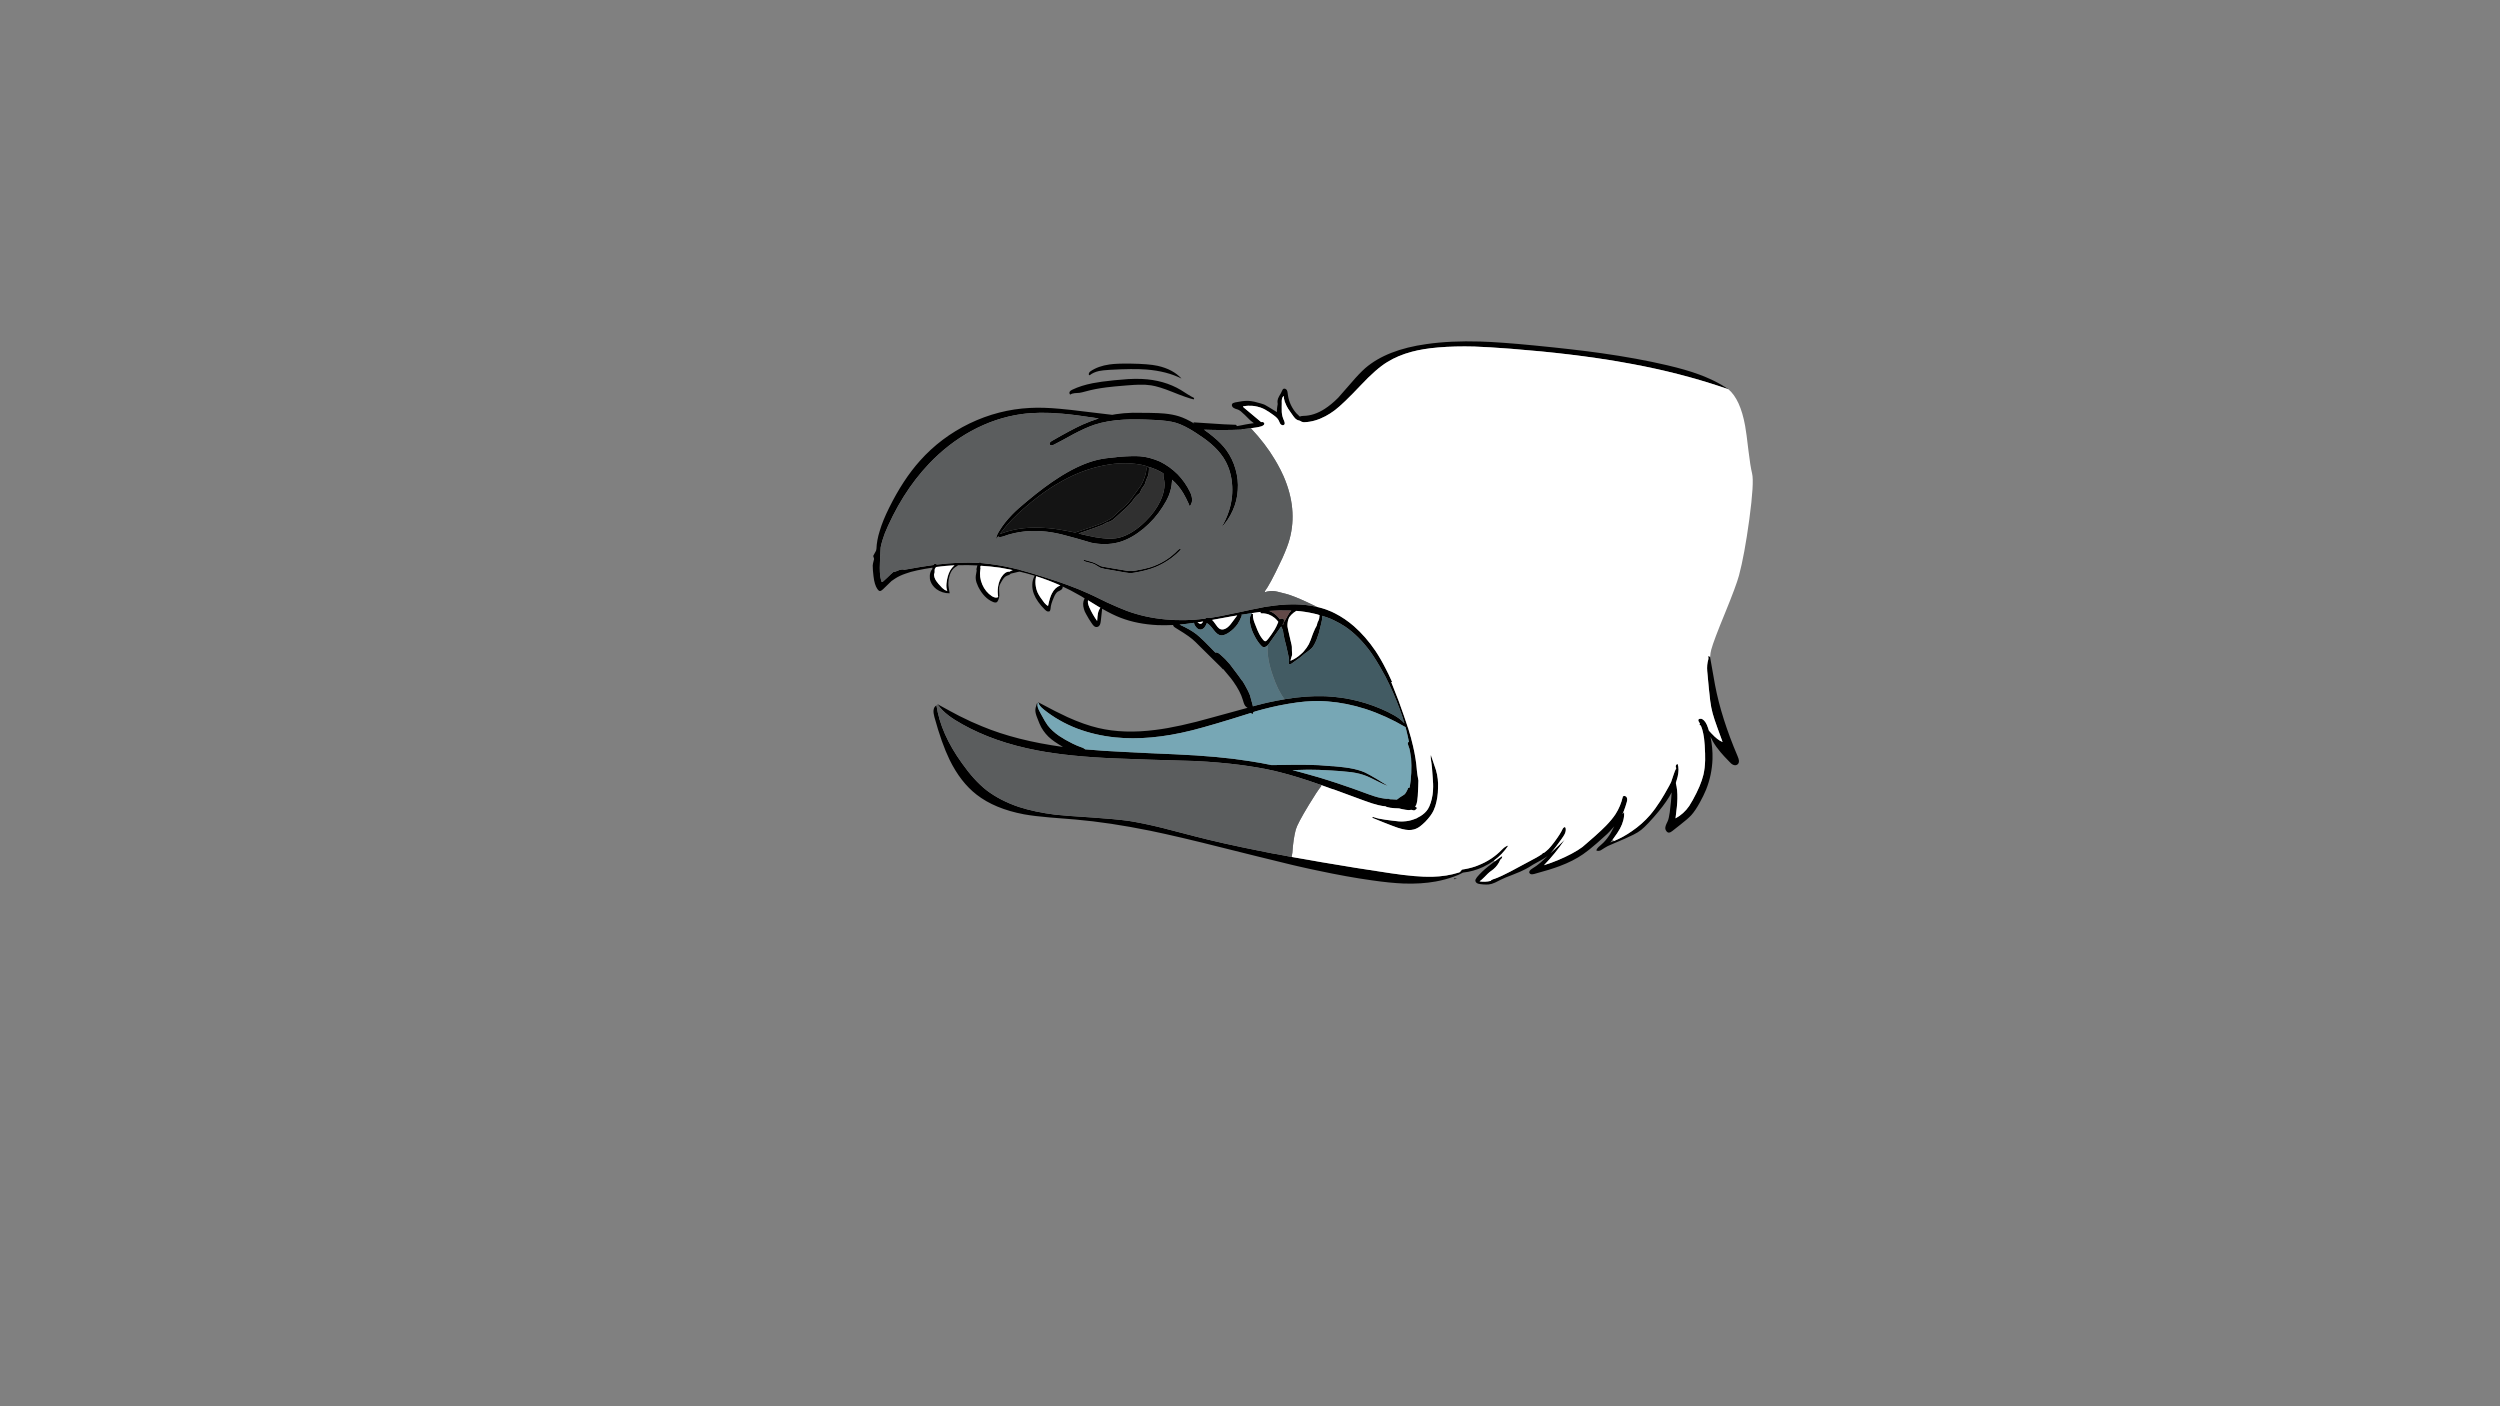 
<svg xmlns="http://www.w3.org/2000/svg" version="1.1" xmlns:xlink="http://www.w3.org/1999/xlink" preserveAspectRatio="none" x="0px" y="0px" width="1920px" height="1080px" viewBox="0 0 1920 1080">
<rect x="0" y="0" width="1920" height="1080" fill="#808080" stroke="none"/>
<defs>
<g id="Layer5_0_FILL">
<path fill="#000000" stroke="none" d="
M 1118.15 674.45
Q 1117.65 674.45 1117.35 674.5 1117 674.5 1116.8 674.75 1116.6 675 1116.65 675.3 1117.25 674.95 1118.9 674.5 1118.5 674.55 1118.15 674.45
M 1313.35 504.7
L 1313.3 504.5
Q 1313 504.1 1312.55 504.05 1312.15 503.9 1311.75 504.2 1312.45 505.15 1311.7 507.6 1311.55 508.1 1311.45 508.6 1311.05 510.6 1311.05 513.1 1311.05 515 1311.45 518.55
L 1312.4 528.75
Q 1313 535.1 1313.45 538.3 1314.15 543.65 1315.3 547.8 1316.4 551.9 1319 559.05
L 1322.95 569.85
Q 1319.25 568.55 1314.15 563 1313.3 562 1312.45 561.15 1312.2 560.15 1311.8 559.1 1310.15 553.85 1307.3 552.25 1306.45 551.85 1305.5 552.05 1304.45 552.15 1304.3 553 1304.2 553.6 1304.9 554.65 1305.25 555.2 1305.6 555.75 1305.35 555.85 1305.3 556.05 1305.15 556.3 1305.3 556.6 1305.5 556.95 1306.2 557.25 1306.25 557.25 1306.3 557.35 1307.4 560 1308.05 563.15 1308.85 566.65 1309.2 572.3 1309.65 579.1 1309.55 583.75 1309.4 589.95 1308.2 595.1 1306.25 603.2 1300.1 614.3 1298.35 617.45 1297.3 619 1293.15 625.05 1286.8 628.5 1288.15 618.55 1288.25 613.3 1288.4 606.65 1287.05 601.35 1287.8 598.95 1288.4 596.7 1289.85 590.45 1288.4 586.7 1287.4 586.9 1287.05 588.05 1286.75 589.15 1287.4 589.9 1286.3 591.85 1285.25 595.15 1283.95 599.3 1283.4 600.65
L 1281.85 603.65
Q 1278.05 610.6 1275.15 615.15 1271.25 621.25 1267.3 625.9 1261.15 633 1253.25 638.35 1246.8 642.9 1239.55 645.9 1238.15 646.5 1236.7 647.05 1237.65 645.8 1238.5 644.7 1238.65 644.5 1238.85 644.35 1242.55 639.4 1244.2 636.3 1247.75 629.7 1247.3 623.65 1246.9 624.45 1246.1 625.15 1246.6 624 1247.1 622.85 1248.3 619.8 1249.4 615.9 1250 613.55 1249.3 612.35 1248.9 611.55 1247.95 611.35 1246.9 611.1 1246.35 611.8 1244.65 619.15 1240.7 625.3 1237.85 629.6 1233.3 634.25 1230.4 637.25 1224.8 642.25
L 1220.55 645.95
Q 1216.25 649.7 1215.3 650.5 1211.95 653 1207 655.65 1196.8 661.05 1185.75 664.5 1194.5 655.55 1201.6 645
L 1190.7 655.4
Q 1192.75 653.25 1195.3 649.8
L 1199.2 644.45
Q 1200.9 642.1 1201.55 640.8 1202.7 638.6 1202.5 636.6 1202.45 635.65 1202 635.35 1201.45 635 1200.85 635.65 1200.3 636.1 1199.95 636.9 1198.45 640.3 1193.85 646.5 1191.1 650.15 1189.35 651.95 1187.9 653.35 1185.9 654.9 1184.95 655.05 1184.35 655.65 1184.45 655.7 1184.55 655.75 1182.55 657.15 1179.8 658.7
L 1159.95 669.35
Q 1155.55 671.65 1153.3 672.65 1149.6 674.4 1146.55 675.35 1145.15 675.8 1144.95 676.5 1140.55 677.6 1136.3 676.9 1137.85 675.85 1140.15 673.5 1142.9 670.65 1143.9 669.85 1144.9 669.1 1146.95 667.55 1150.4 664.7 1152.25 660.2 1153 659.85 1153.35 659.1 1153.75 658.25 1153.65 657.45
L 1150.75 659.5
Q 1149.25 660.65 1147.95 661.6 1144.7 663.95 1142.85 665.5 1137.75 669.55 1134.35 673.65 1133.65 674.55 1133.4 675.35 1133.2 675.4 1133.1 675.5 1133.148 675.788 1133.05 676.15 1133.069 676.15 1133.1 676.15 1133.1 676.5 1133.15 676.8 1133.7 678.8 1137.3 679.05
L 1139.25 679.25
Q 1141.9 679.4 1143.35 679.25 1145.5 679.05 1148.15 677.85 1149.7 677.15 1152.75 675.55 1155.5 674.15 1162.25 671.6 1168.35 669.25 1171.55 667.5 1173.45 666.6 1177.6 663.9
L 1181.95 661.5
Q 1186.6 658.95 1188.6 657.45 1185.2 660.65 1183.2 662.4 1179.95 665.2 1176.95 666.95 1173.85 668.8 1174.6 670.45 1175.35 672 1178.3 671.2 1190.6 667.9 1197.85 665.15 1208.3 661.25 1215.85 656 1220.1 653.1 1226.5 647.5 1231.4 643.15 1234.4 640.4 1235.5 639.35 1236.25 638.5 1238.15 636.55 1239.75 634.65 1238.05 638 1236.95 639.9 1236.65 640.4 1236.45 640.75 1236.05 641.25 1235.75 641.8 1232.95 646 1229.9 648.55 1227.9 650.35 1227.55 650.65 1226.3 651.85 1226 653.15 1227.4 653.85 1229.35 653.05 1230.05 652.7 1232.45 651.1 1234.3 649.85 1237.8 648.45
L 1248.15 644
Q 1252.25 642.15 1254.55 641 1258 639.3 1260.5 637.3 1262.7 635.55 1266.05 632 1274.65 622.8 1279.6 615.55 1282.05 612.05 1283.85 608.55 1283.5 615.25 1282.35 623.95 1281.7 628.6 1280.85 630.55 1280.55 631.25 1279.7 633 1279.05 634.5 1278.95 635.65 1278.85 637.05 1279.75 638.25 1280.65 639.55 1281.9 639.45 1282.85 639.4 1284.3 638.25
L 1290.4 633.45
Q 1296.4 628.8 1298.95 626 1302.15 622.4 1305.5 616.25 1308.3 611.2 1310.25 606.5 1314.75 595.3 1315.2 583 1315.45 574.25 1313.65 565.85 1314.55 567.4 1315.55 569.5 1317.8 573.45 1321.4 577.7 1323.7 580.45 1328.2 585.05 1329.65 586.7 1330.8 587.25 1332.7 588.15 1334.1 587.3 1335.65 586.4 1335.5 584.2 1335.45 583 1334.45 580.7 1321.95 551.4 1317.15 526.1
L 1313.35 504.7
M 1102.85 591.5
L 1098.9 579.8
Q 1098.55 580.95 1098.95 583.3 1099.9 588.95 1100.45 599.05 1100.7 602.3 1100.65 604.3 1100.65 610.7 1098.8 616.45 1097.8 619.5 1096.7 621.25 1094.7 624.5 1090.65 626.95 1090.4 627 1090.2 627.15 1090 627.25 1089.75 627.4 1089 627.8 1088.25 628.25 1088.05 628.3 1087.95 628.45 1086.95 628.85 1085.95 629.2 1082 630.7 1077.75 630.85 1074.75 631.05 1069.6 630.3
L 1064.3 629.6
Q 1058.35 628.8 1055.6 627.75 1054.15 627.1 1053.85 628.05 1063.9 632.2 1069 634.1 1073.7 635.95 1076.85 636.7 1082.05 638.05 1085.75 637.05 1088.15 636.45 1090.55 634.7 1092.25 633.45 1094.6 631.15 1099.2 626.35 1100.95 622.55 1101.45 621.55 1102.3 619.15 1104.4 612.35 1104.4 605.35 1104.8 598.2 1102.85 591.5
M 716.95 545.55
Q 716.8 547.65 717.6 550.6 723.2 571 729.25 583.45 737.75 600.8 750.05 610.3 763.95 621.15 786.45 625.4 794.65 626.85 806.15 627.8 812.75 628.4 826 629.4 852.05 631.65 883.3 638 904.95 642.45 939.9 651.3 954.5 654.95 965.6 657.7 971.8 659.25 977.05 660.5 986.15 662.75 991.95 664.15 994.55 664.75 996.45 665.2 1000.9 666.25 1005.35 667.2 1008.85 667.95 1012.2 668.65 1034.9 673.5 1053.6 676.1 1067.8 678.15 1078.1 678.55 1091.45 679 1102.55 677 1110.05 675.65 1116.85 673.15 1118.05 672.65 1119.25 672.2
L 1119.3 672.15
Q 1119.55 672.05 1119.85 672 1121.7 671.1 1123.55 670.15 1131.4 669.35 1139 665.85 1143.6 663.65 1147.45 660.85 1153.85 656.15 1158.35 649.45 1157.05 649.55 1155.75 650.55 1154.95 651.05 1153.45 652.55 1145.85 660.45 1135.2 664.6 1134.35 664.95 1133.4 665.3 1133.2 665.35 1133.05 665.4 1132.9 665.5 1132.85 665.5 1127.85 667.15 1122.8 667.85 1122.05 668.85 1121.3 669.8 1121.25 669.75 1121.15 669.8 1120.65 669.95 1120.35 670.1 1111.25 673.05 1100.05 673.35 1088.2 673.65 1068.1 670.65 1040.75 666.6 1014.05 662 1010.9 661.5 1007.9 660.9 1000.1 659.6 992.4 658.2 992.2 658.1 992 658.15 985.75 657 979.6 655.8 978.7 655.65 977.9 655.55 972.35 654.45 967.1 653.4 938.45 647.7 918.05 642.4 900.95 637.85 892.4 635.75 877.55 632.1 866.55 630.4 856.5 629.05 838.4 627.8 818.6 626.6 810.3 625.65 794.65 623.65 782.55 619.75 768.15 614.9 757.6 606.85 748.1 599.35 738.9 586.3 722.45 563.55 719.2 541.75 717.25 542.75 716.95 545.55
M 676.8 426.7
Q 677 426.5 677.25 426.35 677.4 426.15 677.6 426.05 677.8 425.85 678 425.7 677.85 425.7 677.65 425.75 677.5 425.75 677.35 425.85 677.2 425.8 677.05 425.9 676.9 426.25 676.8 426.7
M 787.6 412.65
Q 787.55 412.65 787.45 412.65 786.95 412.8 787.1 413.15 787.15 413.15 787.2 413.15 787.35 412.8 787.6 412.65
M 899.3 428.85
Q 904.15 425.2 906.95 421.95 906.6 421.4 905.95 421.6 905.35 421.8 904.8 422.3 895.5 432.05 882.65 435.9 878.35 437.1 872.3 438.15 869.5 438.6 867.85 438.55 866.2 438.55 864.05 438.1
L 848.75 435.5
Q 846.5 435.15 845.4 434.75 844.65 434.45 843.55 433.8 842.35 433.2 841.8 432.85 839.2 431.5 833.9 430.25 832.4 429.8 831.9 430.55 833.25 431.4 836 432 839.1 432.7 840.15 433.2 841 433.55 842.65 434.65 844.2 435.65 845.05 436.05 845.85 436.35 848.2 436.9
L 864.2 439.7
Q 866.4 440.05 867.6 440.15 869.1 440.2 871.4 439.8 880.85 438.2 887.35 435.55 893.25 433.15 899.3 428.85
M 789.15 384.6
Q 781.7 390.65 777.3 395.2 771.3 401.4 767.7 407.35 767.45 407.65 767.25 408.05 764.85 411.85 765.15 414.05 765.85 413.05 766.6 411.95 766.95 412.35 767.45 412.4 768.25 412.5 769.2 412.3 769.75 412.2 770.4 412 778.3 409.05 786.95 408.15 787.05 408.1 787.2 408.15 787.25 408.1 787.35 408.1 795 407.4 803.1 408.25 804 408.35 804.75 408.45 811.6 409.35 817.85 411.1 824.7 412.8 838.25 416.85 848.9 418.95 858.05 416.75 859.3 416.4 860.65 416.05 869.5 413.2 878.2 406 886.9 398.8 892.95 389.25 895.9 384.75 897.65 380.55 899.75 375.25 900.05 370 900.1 369.15 900.15 368.45 905.2 372.8 908.75 378.75 910.7 382.05 912.75 386.55 913.25 387.7 913.75 388.95 914.9 387.4 915.35 385.65 915.55 384.55 915.5 383.3 915.35 380.85 914.15 378.25 910.3 370.25 904.45 364.25 898.45 358.3 891 354.55 883.3 351.15 875.75 350.45 870.3 350 859.35 350.85 848.35 351.85 843.1 353.1 830.55 356.05 815.9 365 814.75 365.7 813.45 366.55 802.5 373.45 789.15 384.6
M 787.5 389.45
Q 797.5 380.8 807.25 374.45 809.8 372.75 812.35 371.35 827.55 362.3 843.05 358.5 861.1 353.95 876.55 356.95 879.45 357.55 882.2 358.55 888.4 360.35 893.55 363.6 893.4 364.8 893.55 366.4 893.75 367.25 894.1 368.9 894.75 372.4 893.85 376.8 892.95 380.95 890.95 385.15 887.15 393.05 879.85 400.25 869.85 410.15 859.8 412.85 854.25 414.3 846.8 413.35 841.55 412.85 834.3 411.15 831.05 410.3 828.3 409.75
L 840.2 405.6
Q 844.6 404.05 846.4 403.25 847.5 402.6 849.75 401.45 850.1 401.35 851.2 400.95 852.25 400.65 853 400.25 854.4 399.65 856.8 397.4
L 864.3 390.6
Q 867.55 387.6 869.1 385.6 870.55 383.7 871.3 382.6 872.6 380.95 873.65 380.05 874.25 379.65 874.55 379.35 875.15 379 875.35 378.55 875.6 378.05 875.9 377.35 876.3 376.4 876.45 376.25 876.75 375.4 877.55 374.35 878.5 373.15 878.9 372.45 879.3 371.8 879.65 370.6 880.05 369 880.35 368.4 881.4 366.35 881.75 365.25 882.4 363.5 882.45 359.75 882.35 359.1 882.05 358.65 881.6 358.25 881 358.75 880.75 359.1 880.5 360.05 880.25 363.1 879.2 366.2 878 369.8 876.1 373.1 875.15 374.5 873.2 377.05
L 868.55 383.55
Q 866.65 386.05 865.15 387.5 864.8 387.8 862.6 389.85
L 858.4 393.5
Q 857.65 394.15 856.15 395.65 854.85 396.9 853.9 397.7 851.75 399.2 848.85 400.6 845.6 402.25 838.05 404.85
L 825.7 409
Q 823.6 408.5 822.1 408.25 813.5 406.45 805.4 405.65 804.55 405.55 803.85 405.55 794.25 404.85 786.4 405.65 777.9 406.55 770.1 409.35 768.95 409.8 767.8 410.25 768.4 409.35 769.15 408.55 776.1 399.1 787.5 389.45
M 1313.05 290.95
Q 1309.15 289.15 1304.9 287.6 1294.9 283.9 1280.35 280.5 1257.5 275.15 1229.55 271.2 1209.05 268.3 1178.15 265.3 1152.1 262.75 1136.85 262.3 1114.05 261.6 1095.6 264.25 1065.15 268.45 1048.55 282.7 1044.1 286.6 1037.9 293.85 1029.9 303.15 1027.75 305.45 1022.5 310.75 1017.25 314.1 1009.15 319.3 1001 319.4 999.2 319.45 998.25 319.95 996.9 318.7 996.2 317.95 995.95 317.7 995.65 317.45 993.1 314.55 991.4 311 989.7 307.4 989.15 303.55 989.1 303.15 989.05 302.8 988.85 300.55 988.35 299.7 987.9 298.95 987.1 298.6
L 987.05 298.6
Q 986.3 298.3 985.6 298.65 985.05 299 984.45 300.45 984.35 300.65 984.25 300.9 984.05 301.55 982.4 304.25 981.25 306.25 981.15 307.75 981.05 308.6 981.25 310.1 981.25 310.15 981.3 310.2 981.25 310.85 980.9 312.6 980.6 314.35 980.7 316.5
L 973.95 312.4
Q 972.85 311.65 971.7 311.1 971.5 311 971.35 310.9 970.7 310.55 968.15 309.8 964.95 308.9 963.3 308.5 960.65 307.95 958.5 307.85 958.3 307.8 958.05 307.85 954.6 307.8 948.6 309.05 946.8 309.45 946.35 310.15 945.85 310.9 946.2 311.85 946.6 312.75 947.4 313.25 948.45 313.95 950.85 314.6 952.75 315.4 955.65 318.35
L 955.7 318.35
Q 957.8 320.45 959.25 321.9 959.9 322.55 960.4 323
L 960.45 323.05
Q 961.7 324.1 962.95 325 961.9 325.05 961.05 325.25 959.25 325.45 957.7 325.8 956.95 325.9 956.3 326.05 955 326.3 953.8 326.55 951.7 326.85 950 327.25 949.55 326.75 949.25 326.25 944.8 326.15 939.7 325.85 928 325.15 916.45 324.35 916.9 324.75 917.3 325.35 910.55 321.3 905.35 319.7 900.55 318.2 894.3 317.6 890.35 317.2 882.8 317.1 874.4 316.95 869.9 317 862.7 317.2 857 318.1 855.65 318.3 854.2 318.6 845.35 317.6 836.6 316.5 820.25 314.45 813.85 313.95 801 312.75 790.95 313.3 766.95 314.5 744.65 325.2 722.5 335.95 706.5 353.9 693.6 368.3 682.9 389.9 677.9 399.95 675.6 407.85 673.35 415 673.1 421.55
L 672.8 422.95 670.7 426.8
Q 670.65 426.9 670.65 427.1
L 671.2 428.8
Q 671.2 429.1 671.3 429.4
L 670.95 430.7
Q 670.35 432.9 670.25 434.3 670.2 435.6 670.4 438.1
L 670.85 442.55
Q 671.6 449.2 673.85 452.4 674.75 453.8 675.75 453.9 676.65 453.95 678.05 452.65 681.95 448.95 684.75 446.15 684.95 446 685.15 445.9 685.9 445.35 687.5 444.3 690.95 442.05 695.6 440.5 699.15 439.15 704.35 438.05 710.2 436.8 716.15 435.95 716 436.35 716.05 436.8 716 437.05 715.85 437.4 715.45 437.7 715.15 438.25 714.15 440.1 714.1 442.3 713.95 444.65 714.7 446.55 715.9 449.85 719.15 452.45 723.65 455.7 729.35 455.65 728.85 453.15 728.7 451.9 727.85 447.5 729 443.05 730 438.9 732.25 436.7 733.05 435.85 734.75 434.85 735.4 434.35 735.8 434.1 743.1 433.85 750.65 434.25 750.55 434.45 750.5 434.65
L 749.95 436.9
Q 749.85 437.6 750.1 438.2 749.1 442.6 749.4 444.8 749.65 447.2 751.25 450.55 755.75 459.5 762.65 462.3 764.35 463.05 765.5 462.5 766.05 462.25 766.65 460.85 767.35 459.35 767.5 457.6 767.55 456.75 767.35 453.7 767.15 451.3 767.55 449.95 767.95 448.55 769.3 446.4 771 443.4 772.55 442.55 773.3 442.1 774.95 441.55 775.75 441.1 776.15 440.6
L 776.2 440.55
Q 776.9 440.3 778.85 439.95
L 781.5 439.3
Q 782.35 439.2 783 439 788.9 440.35 794.65 442.15 792.9 445.1 792.8 448.9 792.65 452.55 794.05 456.2 796.3 462.1 802.55 468.3 803.85 469.55 804.7 469.6 805.85 469.85 806.3 469.2 806.7 468.7 806.85 467.25 806.95 464.2 809.35 458.8 810.65 455.6 812.3 454.4 812.65 454.2 814.05 453.55 815.15 452.95 815.55 452.45 816.25 451.65 816.15 450.6 816.1 450.5 816.15 450.45 822.35 453.3 828.3 456.75 830.4 457.85 833 459.55 832.9 459.7 832.85 459.9 831.05 463.25 832.5 467.9 832.95 469.6 834.15 471.65 834.5 472.3 836.2 475.25
L 838.45 478.7
Q 840.45 481.85 842.25 481.55 843.85 481.5 844.75 479.75 845.25 478.75 845.45 476.6
L 846.45 467.5
Q 854.35 472.05 860.6 474.45 873.3 479.35 889.15 480.1 894.8 480.3 901 480 900.85 480.85 902.35 481.9 904.7 483.25 909.15 486.15 913.15 488.75 915.7 490.85 917.8 492.6 921.7 496.6
L 937.25 511.95
Q 938.35 513 939.3 514.1
L 939.35 513.75
Q 942.05 516.95 945.35 520.95 946.25 522.2 947.2 523.45 952.65 531.15 954.5 537.55 955.2 539.75 955.25 539.95 955.75 541.3 956.35 542.15 957.1 543.05 958.15 543.6 947.5 546.45 931.3 550.95 905 558.4 887.55 560.55 863.1 563.75 843.5 559.1 832.65 556.55 819.85 550.75 812 547.2 797.4 539.35 797.4 539.5 797.5 539.8 798.25 542.25 801.55 544.85 812.8 553.95 827.25 559.55 841 564.7 856.3 566.3 882.9 569.05 915.3 560.95 930.75 557.05 960.55 547.6 961.25 548.15 962.15 548.35 962.45 547.75 962.6 546.85 963.3 546.6 964.1 546.4
L 964.1 546.35
Q 976.6 542.75 987.6 540.85 988.7 540.65 989.85 540.45 1002.95 538.2 1013.7 538.35 1015.85 538.45 1018.15 538.6 1018.95 538.6 1019.65 538.7 1034.15 539.8 1049 544.6 1064.3 549.6 1079.45 558.45 1079.7 559.6 1080.05 560.8 1081.2 565.35 1082.05 569.75 1081.05 570 1081.2 571.3 1081.25 571.75 1081.75 573.1 1082.5 574.75 1082.9 577.2 1083.1 578.55 1083.55 581.55 1083.6 581.8 1083.7 582.1 1084.5 593.85 1082.65 604.75 1082 604.95 1081.4 605.25 1081.25 605.75 1080.9 606.55 1079.85 609 1078.45 610.25 1077.8 610.7 1076.7 611.35 1075.45 612.15 1075 612.45 1073.55 613.65 1072.8 614.1 1071.75 614.05 1070.6 613.95 1068.2 613.8 1067.2 613.8 1067 613.7 1066.9 613.5 1066.2 613.45 1065.5 613.45 1065.35 613.45 1065.25 613.45 1065.15 613.45 1065.05 613.5 1064.15 613.35 1063.3 613.3 1058.75 612.8 1051.75 610.25 1038.25 605.2 1026.1 601.2 1024.25 600.6 1022.5 600.05 1022.25 600 1022.05 599.9 1021.05 599.55 1020.05 599.25 1012.7 596.9 1005.9 595.05 999.15 593.1 992.55 591.45 997.05 591.3 1003.85 591.15 1004.8 591.15 1005.85 591.15 1012 591.1 1022.45 591.75
L 1022.55 591.75
Q 1023.55 591.8 1024.7 591.9 1026.7 592 1028.6 592.15 1034.3 592.6 1037.5 593 1044.5 593.95 1049.7 596.1 1051.85 596.95 1057.65 599.9 1062.6 602.55 1065.8 603.5
L 1057.4 598.3
Q 1051.4 594.75 1048.4 593.3 1043.35 591.05 1036.45 589.9 1033.6 589.4 1029.2 588.95 1026.85 588.7 1024.1 588.45 1023.3 588.4 1022.55 588.4 1011.8 587.4 1004.5 587.4 1001.3 587.35 994.5 587.35
L 976.7 587.6
Q 967.5 585.7 958.75 584.4 936.3 580.8 902.55 579.3 877.35 578.25 864.75 577.55 847.1 576.75 833.45 575.5 833.35 575.4 833.3 575.4 832.6 574.8 831.45 574.25 831.4 574.25 829.5 573.55 827.5 572.85 824 571.2 817.65 568.05 813.4 565.15 808 561.45 804.65 557.1 802.9 554.8 799.6 548.6
L 797.85 545.3
Q 797.1 543.6 797.05 543.25 796.65 542.1 796.85 540 796.5 539.7 796.25 540.45 795.1 543.85 795.15 545.6 795.15 547.8 796.65 551.5 798.5 556.4 799.65 558.5 802.7 563.95 807.45 567.75 809.5 569.4 812.9 571.55 814.7 572.7 816.35 573.65 780.4 568.75 754.15 557.8 746.25 554.65 736.75 549.85 730.95 546.85 719.9 540.75 720 540.95 720.15 541.1 723.4 545.65 728.6 549.6 732.95 552.9 739.15 556.3 763.55 570 796.35 576.3 821.45 581.1 857.45 582.5 877.75 583.35 918.7 584.5 953.95 586.35 979.2 592.15 980.4 592.45 981.75 592.8 982.1 592.9 982.45 592.95 996.25 596.4 1013.75 602.6 1014.35 602.85 1015.15 603.1 1018.35 604.2 1022.3 605.7 1023.5 606.05 1024.75 606.45 1034.15 609.9 1047.7 614.9 1054.6 617.45 1058.6 618.35 1061.4 619.05 1064.05 619.25 1064.6 619.65 1065.4 619.85 1067.5 620.5 1070.9 620.7 1073.05 620.8 1074.45 620.85 1077 621.55 1079.7 621.95 1082.15 622.35 1083.5 622 1083.7 622.05 1083.85 622 1084.1 622 1084.25 622 1085.65 622.4 1085.8 622.4 1086.35 622.45 1087 622 1087.65 621.45 1088.4 620.5 1087.6 620 1086.9 619.55 1087.45 618.7 1087.85 617.7 1088.55 615.65 1088.85 611.4
L 1089.2 604.15
Q 1089.4 600.95 1089.35 599.45 1089.3 599.35 1088.65 595.45 1088.4 593.1 1088.2 592 1087.55 582.85 1085.2 572.9 1083.9 567.1 1081.6 559.65 1081.65 559.75 1081.7 559.75 1081.6 559.4 1081.4 559.15 1078.4 549.9 1074.15 538.25 1071 530.1 1068.45 523.75 1068.75 523.8 1069.15 523.8 1068.8 522.9 1068.35 522.05 1066.45 517.75 1064.45 513.95 1060.55 506.2 1056.4 499.95 1048.85 488.85 1039.85 480.95 1032.85 474.9 1025.35 471.1 1024.05 470.4 1022.7 469.8 1020.55 468.85 1018.45 468.1 1015.85 467.2 1013.1 466.5 1012.5 466.3 1011.8 466.2
L 1011.7 466.2
Q 1011.65 466.2 1011.6 466.15
L 1011.55 466.15
Q 1007.1 465.05 1002.15 464.55 995.45 463.9 988.05 464.25 985.1 464.4 982.15 464.7 980.5 464.85 978.85 465.05 978.35 465.1 977.9 465.2 974.85 465.55 971.7 466.05 968.15 466.7 961.4 468.1 956.55 469.1 950.05 470.55 949.85 470.6 949.6 470.65 949.2 470.7 948.85 470.85 948.8 470.8 948.7 470.8 936.7 473.45 928.8 474.65 927.9 474.25 927.3 474.35 926.4 474.4 925.65 475.05 925.6 475.05 925.45 475.15 909.9 477.15 894.95 475.7 879.2 474.25 865.3 469.1 859.15 466.75 850.3 462.7 836.95 456.15 835.8 455.75 822.25 449.55 801.75 443.15 791.2 439.8 782.9 437.6 782.6 437.35 782.15 437.25 781.8 437.15 781.2 437.15 779.7 436.75 778.4 436.45 772.75 435.1 767.5 434.2 760.75 433.1 754.55 432.5 754.05 432.5 753.65 432.45 753.4 432.05 753 431.95 753.05 432.1 752.7 431.95 752.35 431.8 751.85 432.1 751.65 432.2 751.5 432.3 736.95 431.5 719.3 433.6 719.15 433.45 719.1 433.25 718.7 432.9 718.1 433 717.5 433.05 717.25 433.45
L 717.15 433.9
Q 708.35 435.05 694.45 437.6 693.15 437 690.5 437.85 688.95 438.45 687.9 438.9 687 439 686.15 439.25 683.8 441.2 681.55 443.5
L 678.45 446.35
Q 677.65 447.2 677.05 446.8 675.95 443.55 675.75 439.25 675.6 436.5 675.8 431.55
L 676.1 425.1
Q 676.2 422.5 676.35 420.4 677.45 414.85 679.7 409.55
L 678.6 411.8
Q 692 378.8 713.5 356.15 728.05 340.85 745.85 331.05 764.55 320.85 784.45 318.05 798.1 316.15 815.55 317.7 824.3 318.35 843.85 321.35 837.85 323.25 831.55 326 822.65 330.05 807.9 338.6 805.65 339.85 806.2 341.25 806.5 342.1 807.65 342 808.55 342 809.6 341.4 814.65 338.85 824.75 333.25 833.65 328.55 840.4 326.25 850.25 323 863 322.3 871.8 321.75 886.25 322.5 897.25 323 903 324.7 909.4 326.55 918.4 332.4 925.4 336.9 929.8 340.65 935.65 345.65 939.25 351 945.05 359.6 946.15 370.85 947.25 381.35 944 391.85 941.8 398.95 937.8 405.45 943.4 399.55 946.75 392.05 950.15 384.5 950.6 376.4 951.2 368.35 948.9 360.35 946.7 352.5 941.95 345.85 938.1 340.6 932.25 335.8 928.95 332.95 924.7 330 939.7 330.55 953.35 329.95 953.9 329.9 954.6 329.85 953.95 329.7 953.45 329.55 954 329.5 954.7 329.45 955.25 329.45 955.8 329.45 957.7 329.3 960.65 328.9 961.2 328.8 961.85 328.7 963.15 328.6 964.8 328.3 965.4 328.2 965.9 328.1 968.15 327.65 969.3 327.2 970.3 326.7 970.7 326.2 971.3 325.25 970.7 324.65 970.2 323.95 968.65 324.15
L 968.6 324.2 955.15 312.95
Q 954.55 312.45 954.65 312.05 955.9 311.8 957.3 311.7 958.7 311.55 960.1 311.65 961.65 311.6 963.4 311.85 965.85 312.25 968.25 313.05 970 313.7 971.6 314.55 971.9 314.65 972.15 314.9 974.6 316.25 978.05 318.8 981.1 321 981.95 322.75 982.15 323 982.65 324.25 983.05 325.25 983.4 325.65 984 326.35 984.85 326.55 985.75 326.7 986.3 326.15 987.15 325.35 986.1 322.95 984.6 319.7 984.4 316.5 984.35 315.35 984.35 312.55
L 984.4 309.85
Q 984.3 307.65 984.5 306.7 984.8 304.85 985.95 304.1 985.95 306.2 986.7 308.5 987.2 309.95 988 311.55 988.95 313.6 991.05 316.45 991.6 317.35 992.35 318.3 993.05 319.3 993.6 320.05 994.2 320.85 994.7 321.35 995.6 322.2 996.5 322.6 997.2 322.9 997.9 323.05 998.1 323.05 998.25 323.1 998.35 323.1 998.45 323.2 999.05 323.6 999.8 323.95 999.8 324 999.8 324.05 999.95 324.05 1000.1 324 1000.95 324.35 1001.9 324.25 1009.85 323.95 1017.95 319.65 1021.55 317.75 1025.2 315 1031.55 310.2 1044.95 296 1057 283.15 1065.45 278.05 1073.55 273 1084.25 270.15 1093.1 267.8 1104.45 266.85 1117.1 265.75 1132.45 266.15 1143.35 266.55 1160.45 267.85 1208.4 271.6 1245.1 278.05 1281.95 284.4 1313.5 294.35 1320.55 296.55 1327.4 298.95
L 1327.45 298.95
Q 1327.35 298.85 1327.15 298.75 1325.95 298 1324.75 297.2 1319.35 293.75 1313.05 290.95
M 906.05 479.75
Q 905.85 479.75 905.8 479.7 911.15 479.2 917 478.35 917.05 478.9 917.35 479.75 919.25 483.2 921.3 483.45 923.15 483.8 924.85 482.1 925.85 481 926.85 478.55 928.85 479.45 932.1 483.8 934.95 487.65 937.55 487.95 939.8 488.15 942.65 486.5 943.4 486.05 944.05 485.6 947.85 483 950.5 479.25 952.2 476.65 953.35 473.65 953.6 473.15 953.7 472.75 953.65 472.6 953.6 472.45 953.5 472.3 953.35 472.15 957.2 471.5 960.7 471 960.95 470.9 961.25 470.9 964.9 470.35 968.05 469.95 968.05 470.05 968.05 470.3 968.05 470.85 968.45 471.05 969.5 471 970.65 471.1 972.35 471.25 974.1 471.8 976.75 472.8 979.05 474.65 980.45 475.95 981.65 477.4 981.65 477.45 981.7 477.5 981.6 477.85 981.55 478.2 981.4 478.35 981.35 478.55 980.45 480.9 978.95 483.5 978.45 484.35 977.8 485.25 976.7 487.05 974.35 490.15 973.85 490.7 973.35 491.35 973.2 491.6 973.05 491.7 972.25 492.45 971.7 492.5 971.1 492.5 970.25 491.55 969.05 490.15 967.85 488.25 967.45 487.3 966.85 486.35 965.85 484.5 964.35 480.5 963.2 477.75 962.8 476.25 962.55 475.15 962.35 474.2 962.15 472.9 962.35 471.75
L 961.25 471.15
Q 960.8 471.8 960.55 472.6 960.15 473.35 960 474.25 959.4 478 961.25 483.3 961.7 484.55 962.2 485.75 962.85 487.2 963.55 488.5 965.6 492.55 968.4 495.65 969.4 496.75 970.25 497.05 971 497.15 971.9 496.75 972.7 496.4 973.55 495.55 974.1 495 974.6 494.3
L 983.95 481.1
Q 984.65 482.45 985.25 484
L 985.3 484.05 985.55 486.05
Q 985.85 488.1 986.5 490.95 986.95 492.5 987.75 495.8
L 989.2 502.25
Q 989.9 505.25 990 506.9 990.05 508.75 989.7 509.9 990.6 510.3 991.75 509.8 992.4 509.45 993.55 508.5 994.4 507.8 996.05 506.7 997.85 505.5 998.6 504.9
L 1001.85 502.1
Q 1001.95 502.1 1002.05 502 1002.6 501.5 1003.45 501 1004.05 500.55 1004.75 500 1006.5 498.7 1007.55 497.65 1009.4 495.55 1011.15 491.2 1012.15 488.6 1012.85 486.3 1013 485.55 1013.2 484.9
L 1014.55 479.5
Q 1015.55 475.75 1015.4 474 1015.3 473.35 1015.3 472.95 1017.1 473.5 1018.8 474.05 1021.85 475.1 1024.65 476.5 1029.15 478.65 1033.15 481.3 1043.45 488.3 1052.4 500.45 1057.1 507 1062.25 516.45 1063.2 518 1064.1 519.8 1070.25 531.95 1074.4 543.15 1074.4 543.25 1074.5 543.35 1076.85 549.55 1078.6 555.5 1076.9 553.65 1074.8 552 1071.25 549.4 1065.6 546.65 1043.6 536.1 1019.3 534.8 1018.9 534.8 1018.5 534.75 1017.45 534.7 1016.5 534.7 1003.15 534.3 987.45 536.85 987 537 986.55 537.05 980.7 538 974.55 539.35 970.95 540.1 963.8 542 963 542.2 962.2 542.45 962.15 542 962.05 541.55 960.6 536.05 959.95 533.9 958.9 531.15 957.05 527.9 955.8 525.5 954.25 523.05 954.05 522.75 953.8 522.45 953.8 522.55 953.8 522.65 952.6 520.95 951.2 519 946.85 513.05 944.5 510.1 941.05 506 937.7 503.15 937.15 502.7 936.6 502.2 934.7 500.7 933.4 501.2 931.85 499.65 930.15 497.85
L 924.8 492.45
Q 920.65 488.45 918.8 487.05 914.2 483.45 906.05 479.75
M 924.05 477.3
Q 923.95 477.5 923.8 477.65 923.15 478.85 922.35 479 921.55 479.3 919.9 478.2 919.8 478.1 919.75 478 921.25 477.7 924.05 477.3
M 947.6 473.05
Q 947.95 472.95 948.25 473 948.85 472.85 949.5 472.75 949.85 472.65 950.2 472.6 949.95 472.9 949.5 473.55 948.6 474.75 946.9 477.05 946.65 477.45 946.3 477.85 943.95 481.2 941.75 482.5 939.35 483.9 937.45 483.25 936.2 482.85 935 481.4 934.8 481.2 933.1 478.8 932.15 477.35 930.9 476.1 937.45 474.95 947.6 473.05
M 835.55 461.35
Q 835.55 461.2 835.65 461.05 839.35 463.3 844.15 466.25 844.65 466.5 845.1 466.75 843.8 468.45 843.25 470.9 842.8 473.05 842.6 476.9 839.05 471.9 836.6 466.45 835.2 463.15 835.55 461.35
M 777.8 437.85
Q 776.5 438.25 775.35 439.05 775.2 439 775.05 439.05 774.3 438.95 773.35 439.3 771.75 439.9 770.45 441.4 767.2 445.15 766.45 450.95 765.95 454.65 766.6 458.55 764.8 459.65 761.85 457.9 756.8 454.6 754.35 448.8 751.9 443 752.95 437.25 753.2 436.15 753 435.75 752.9 435.65 752.8 435.6 752.85 435.3 753 435.05 753.15 434.7 753.3 434.5 760.7 434.95 768.1 436 771.75 436.6 775.4 437.35 776.6 437.6 777.8 437.85
M 733.1 434.15
Q 731 435.85 729.55 438.45 727.55 442.2 726.9 448 726.55 451.65 727.5 453.75 726.45 453.6 725.35 452.9 724.8 452.5 723.55 451.45 720.15 447.95 718.95 446.05 717.3 443.5 717.35 440.95 717.75 440.2 717.8 439.4 717.8 438.4 717.8 437.9 717.8 437.2 718.1 436.6 718.25 436.3 718.6 435.9 718.85 435.65 719 435.45 726 434.5 733.1 434.15
M 796.85 455
Q 795.55 451.95 795.3 448.7 795.05 445.45 795.8 442.55 805.15 445.5 814.35 449.6 810.2 451.1 807.85 455.8 806.25 458.8 804.9 465.35 803.7 464.85 802.05 462.95 798.25 458.1 796.85 455
M 974.7 469.2
Q 975.65 469.15 976.65 469.1 979.05 468.95 981.4 468.9 981.9 468.85 982.35 468.85 986.5 468.8 990.4 468.9 991.05 468.9 991.75 468.95 991.45 469.3 991.1 469.7 990.95 469.85 990.8 469.95 990.15 470.7 989.65 471.65 988.85 472.8 988.3 473.9 988.25 474.05 988.25 474.25 988 474.6 987.8 474.85 987.45 475.35 987.25 475.85 987.2 476 987.1 476.2
L 986.45 477.1
Q 985.8 478.15 985.55 479.5 985.4 479.65 985.25 479.8 985.15 479.65 985.1 479.45 985.85 478.4 986.05 477.35 986.25 476.55 986 476 985.9 475.55 985.6 475.3 985 475 984.2 475.1 983.45 475.2 982.95 475.6 982.95 475.55 982.9 475.55 980.7 472.55 977.65 470.6 976.15 469.7 974.7 469.2
M 991.4 472.55
Q 991.55 472.3 991.75 472.15 993.5 470.35 995.6 469.15 1002.5 469.7 1008.95 471.2 1010.05 471.4 1011.15 471.7 1012.35 472.05 1013.4 472.4
L 1013.4 472.45
Q 1013.35 472.85 1013.2 474.35 1013.2 474.4 1013.2 474.5 1013.05 475.6 1012.7 476.2 1012.6 476.4 1012.55 476.7 1012.3 477.25 1011.85 478.1 1011.75 478.5 1011.55 479.3 1011.4 480.1 1011.2 480.55 1011.1 480.95 1010.1 482.6 1009.95 482.95 1009.65 483.5 1009.55 483.75 1009.5 484 1009.25 484.4 1009.05 484.9
L 1008 487.55
Q 1006.5 492.1 1005.15 494.8 1003.55 497.7 1001.35 500.15 1000.95 500.6 1000.65 500.95 999.9 501.65 999.1 502.35 995.5 505.7 991.05 507.5 991.25 506.75 991.7 505.05 992.3 503.5 992.35 502.55 992.4 502.25 992.2 499.7
L 992.15 496.75
Q 992.1 495.55 991.5 493.4
L 989.25 483.65
Q 988.95 481.9 988.8 481.25 988.6 478.6 989.4 475.9
L 989.4 475.85
Q 989.4 475.8 989.45 475.75 989.75 474.9 990.15 474.05 990.75 473.25 991.4 472.55 Z"/>

<path fill="#FFFFFF" stroke="none" d="
M 1342.85 346.35
Q 1341.25 332.4 1340.25 327 1336.55 306.65 1327.4 298.95 1320.55 296.55 1313.5 294.35 1281.95 284.4 1245.1 278.05 1208.4 271.6 1160.45 267.85 1143.35 266.55 1132.45 266.15 1117.1 265.75 1104.45 266.85 1093.1 267.8 1084.25 270.15 1073.55 273 1065.45 278.05 1057 283.15 1044.95 296 1031.55 310.2 1025.2 315 1021.55 317.75 1017.95 319.65 1009.85 323.95 1001.9 324.25 1000.95 324.35 1000.1 324 999.95 324.05 999.8 324.05 999.8 324 999.8 323.95 999.05 323.6 998.45 323.2 998.35 323.1 998.25 323.1 998.1 323.05 997.9 323.05 997.2 322.9 996.5 322.6 995.6 322.2 994.7 321.35 994.2 320.85 993.6 320.05 993.05 319.3 992.35 318.3 991.6 317.35 991.05 316.45 988.95 313.6 988 311.55 987.2 309.95 986.7 308.5 985.95 306.2 985.95 304.1 984.8 304.85 984.5 306.7 984.3 307.65 984.4 309.85
L 984.35 312.55
Q 984.35 315.35 984.4 316.5 984.6 319.7 986.1 322.95 987.15 325.35 986.3 326.15 985.75 326.7 984.85 326.55 984 326.35 983.4 325.65 983.05 325.25 982.65 324.25 982.15 323 981.95 322.75 981.1 321 978.05 318.8 974.6 316.25 972.15 314.9 971.9 314.65 971.6 314.55 970 313.7 968.25 313.05 965.85 312.25 963.4 311.85 961.65 311.6 960.1 311.65 958.7 311.55 957.3 311.7 955.9 311.8 954.65 312.05 954.55 312.45 955.15 312.95
L 968.6 324.2 968.65 324.15
Q 970.2 323.95 970.7 324.65 971.3 325.25 970.7 326.2 970.3 326.7 969.3 327.2 968.15 327.65 965.9 328.1 965.4 328.2 964.8 328.3 963.15 328.6 961.85 328.7 961.2 328.8 960.65 328.9 971.8 340.7 979.1 353 980.2 354.75 981.1 356.45 983.7 361.05 985.8 365.8 996.65 390.85 990.45 413.85 989.05 419.3 984.85 428.7 983.3 431.9 981.5 435.65 980.55 437.65 979.65 439.5 976.1 446.65 973.6 450.75 972.45 452.65 971.55 453.85
L 971.35 454.8
Q 973.5 454.1 975.8 453.9 977.5 453.8 979.3 454.05 979.85 454.05 981.2 454.45 983.35 454.9 987.55 456.05 993.25 457.55 1003.5 462.3 1008.25 464.55 1011.6 466.15 1011.65 466.2 1011.7 466.2
L 1011.8 466.2
Q 1012.5 466.3 1013.1 466.5 1015.85 467.2 1018.45 468.1 1020.55 468.85 1022.7 469.8 1024.05 470.4 1025.35 471.1 1032.85 474.9 1039.85 480.95 1048.85 488.85 1056.4 499.95 1060.55 506.2 1064.45 513.95 1066.45 517.75 1068.35 522.05 1068.8 522.9 1069.15 523.8 1068.75 523.8 1068.45 523.75 1071 530.1 1074.15 538.25 1078.4 549.9 1081.4 559.15 1081.6 559.4 1081.7 559.75 1081.65 559.75 1081.6 559.65 1083.9 567.1 1085.2 572.9 1087.55 582.85 1088.2 592 1088.4 593.1 1088.65 595.45 1089.3 599.35 1089.35 599.45 1089.4 600.95 1089.2 604.15
L 1088.85 611.4
Q 1088.55 615.65 1087.85 617.7 1087.45 618.7 1086.9 619.55 1087.6 620 1088.4 620.5 1087.65 621.45 1087 622 1086.35 622.45 1085.8 622.4 1085.65 622.4 1084.25 622 1084.1 622 1083.85 622 1083.7 622.05 1083.5 622 1082.15 622.35 1079.7 621.95 1077 621.55 1074.45 620.85 1073.05 620.8 1070.9 620.7 1067.5 620.5 1065.4 619.85 1064.6 619.65 1064.05 619.25 1061.4 619.05 1058.6 618.35 1054.6 617.45 1047.7 614.9 1034.15 609.9 1024.75 606.45 1023.5 606.05 1022.3 605.7 1018.35 604.2 1015.15 603.1 1014.35 602.85 1013.75 602.6
L 1014.9 603.45
Q 1011.4 607.85 1005.25 618.05 996.35 632.7 995.15 637.15 993.25 644.3 992.55 654.75
L 992 658.15
Q 992.2 658.1 992.4 658.2 1000.1 659.6 1007.9 660.9 1010.9 661.5 1014.05 662 1040.75 666.6 1068.1 670.65 1088.2 673.65 1100.05 673.35 1111.25 673.05 1120.35 670.1 1120.65 669.95 1121.15 669.8
L 1122.8 667.85
Q 1127.85 667.15 1132.85 665.5 1132.9 665.5 1133.05 665.4 1133.2 665.35 1133.4 665.3 1134.35 664.95 1135.2 664.6 1145.85 660.45 1153.45 652.55 1154.95 651.05 1155.75 650.55 1157.05 649.55 1158.35 649.45 1153.85 656.15 1147.45 660.85
L 1147.95 661.6
Q 1149.25 660.65 1150.75 659.5
L 1153.65 657.45
Q 1153.75 658.25 1153.35 659.1 1153 659.85 1152.25 660.2 1150.4 664.7 1146.95 667.55 1144.9 669.1 1143.9 669.85 1142.9 670.65 1140.15 673.5 1137.85 675.85 1136.3 676.9 1140.55 677.6 1144.95 676.5 1145.15 675.8 1146.55 675.35 1149.6 674.4 1153.3 672.65 1155.55 671.65 1159.95 669.35
L 1179.8 658.7
Q 1182.55 657.15 1184.55 655.75 1184.45 655.7 1184.35 655.65 1184.95 655.05 1185.9 654.9 1187.9 653.35 1189.35 651.95 1191.1 650.15 1193.85 646.5 1198.45 640.3 1199.95 636.9 1200.3 636.1 1200.85 635.65 1201.45 635 1202 635.35 1202.45 635.65 1202.5 636.6 1202.7 638.6 1201.55 640.8 1200.9 642.1 1199.2 644.45
L 1195.3 649.8
Q 1192.75 653.25 1190.7 655.4
L 1201.6 645
Q 1194.5 655.55 1185.75 664.5 1196.8 661.05 1207 655.65 1211.95 653 1215.3 650.5 1216.25 649.7 1220.55 645.95
L 1224.8 642.25
Q 1230.4 637.25 1233.3 634.25 1237.85 629.6 1240.7 625.3 1244.65 619.15 1246.35 611.8 1246.9 611.1 1247.95 611.35 1248.9 611.55 1249.3 612.35 1250 613.55 1249.4 615.9 1248.3 619.8 1247.1 622.85 1246.6 624 1246.1 625.15 1246.9 624.45 1247.3 623.65 1247.75 629.7 1244.2 636.3 1242.55 639.4 1238.85 644.35 1238.65 644.5 1238.5 644.7
L 1239.55 645.9
Q 1246.8 642.9 1253.25 638.35 1261.15 633 1267.3 625.9 1271.25 621.25 1275.15 615.15 1278.05 610.6 1281.85 603.65
L 1283.4 600.65
Q 1283.95 599.3 1285.25 595.15 1286.3 591.85 1287.4 589.9 1286.75 589.15 1287.05 588.05 1287.4 586.9 1288.4 586.7 1289.85 590.45 1288.4 596.7 1287.8 598.95 1287.05 601.35 1288.4 606.65 1288.25 613.3 1288.15 618.55 1286.8 628.5 1293.15 625.05 1297.3 619 1298.35 617.45 1300.1 614.3 1306.25 603.2 1308.2 595.1 1309.4 589.95 1309.55 583.75 1309.65 579.1 1309.2 572.3 1308.85 566.65 1308.05 563.15 1307.4 560 1306.3 557.35 1306.25 557.25 1306.2 557.25 1305.5 556.95 1305.3 556.6 1305.15 556.3 1305.3 556.05 1305.35 555.85 1305.6 555.75 1305.25 555.2 1304.9 554.65 1304.2 553.6 1304.3 553 1304.45 552.15 1305.5 552.05 1306.45 551.85 1307.3 552.25 1310.15 553.85 1311.8 559.1 1312.2 560.15 1312.45 561.15 1313.3 562 1314.15 563 1319.25 568.55 1322.95 569.85
L 1319 559.05
Q 1316.4 551.9 1315.3 547.8 1314.15 543.65 1313.45 538.3 1313 535.1 1312.4 528.75
L 1311.45 518.55
Q 1311.05 515 1311.05 513.1 1311.05 510.6 1311.45 508.6 1311.55 508.1 1311.7 507.6 1312.45 505.15 1311.75 504.2 1312.15 503.9 1312.55 504.05 1313 504.1 1313.3 504.5
L 1313.35 504.7
Q 1313.6 501.1 1314.25 498.9 1316.1 492 1324.8 470.9 1333.45 449.75 1335.55 441.95 1339.75 426.25 1343.45 399.05 1347.3 370.45 1345.6 363.6 1344.25 358.1 1342.85 346.35
M 1098.9 579.8
L 1102.85 591.5
Q 1104.8 598.2 1104.4 605.35 1104.4 612.35 1102.3 619.15 1101.45 621.55 1100.95 622.55 1099.2 626.35 1094.6 631.15 1092.25 633.45 1090.55 634.7 1088.15 636.45 1085.75 637.05 1082.05 638.05 1076.85 636.7 1073.7 635.95 1069 634.1 1063.9 632.2 1053.85 628.05 1054.15 627.1 1055.6 627.75 1058.35 628.8 1064.3 629.6
L 1069.6 630.3
Q 1074.75 631.05 1077.75 630.85 1082 630.7 1085.95 629.2 1086.95 628.85 1087.95 628.45 1088.05 628.3 1088.25 628.25 1089 627.8 1089.75 627.4 1090 627.25 1090.2 627.15 1090.4 627 1090.65 626.95 1094.7 624.5 1096.7 621.25 1097.8 619.5 1098.8 616.45 1100.65 610.7 1100.65 604.3 1100.7 602.3 1100.45 599.05 1099.9 588.95 1098.95 583.3 1098.55 580.95 1098.9 579.8
M 991.75 472.15
Q 991.55 472.3 991.4 472.55 990.75 473.25 990.15 474.05 989.75 474.9 989.45 475.75 989.4 475.8 989.4 475.85
L 989.4 475.9
Q 988.6 478.6 988.8 481.25 988.95 481.9 989.25 483.65
L 991.5 493.4
Q 992.1 495.55 992.15 496.75
L 992.2 499.7
Q 992.4 502.25 992.35 502.55 992.3 503.5 991.7 505.05 991.25 506.75 991.05 507.5 995.5 505.7 999.1 502.35 999.9 501.65 1000.65 500.95 1000.95 500.6 1001.35 500.15 1003.55 497.7 1005.15 494.8 1006.5 492.1 1008 487.55
L 1009.05 484.9
Q 1009.25 484.4 1009.5 484 1009.55 483.75 1009.65 483.5 1009.95 482.95 1010.1 482.6 1011.1 480.95 1011.2 480.55 1011.4 480.1 1011.55 479.3 1011.75 478.5 1011.85 478.1 1012.3 477.25 1012.55 476.7 1012.6 476.4 1012.7 476.2 1013.05 475.6 1013.2 474.5 1013.2 474.4 1013.2 474.35 1013.35 472.85 1013.4 472.45
L 1013.4 472.4
Q 1012.35 472.05 1011.15 471.7 1010.05 471.4 1008.95 471.2 1002.5 469.7 995.6 469.15 993.5 470.35 991.75 472.15
M 795.3 448.7
Q 795.55 451.95 796.85 455 798.25 458.1 802.05 462.95 803.7 464.85 804.9 465.35 806.25 458.8 807.85 455.8 810.2 451.1 814.35 449.6 805.15 445.5 795.8 442.55 795.05 445.45 795.3 448.7
M 729.55 438.45
Q 731 435.85 733.1 434.15 726 434.5 719 435.45 718.85 435.65 718.6 435.9 718.25 436.3 718.1 436.6 717.8 437.2 717.8 437.9 717.8 438.4 717.8 439.4 717.75 440.2 717.35 440.95 717.3 443.5 718.95 446.05 720.15 447.95 723.55 451.45 724.8 452.5 725.35 452.9 726.45 453.6 727.5 453.75 726.55 451.65 726.9 448 727.55 442.2 729.55 438.45
M 775.35 439.05
Q 776.5 438.25 777.8 437.85 776.6 437.6 775.4 437.35 771.75 436.6 768.1 436 760.7 434.95 753.3 434.5 753.15 434.7 753 435.05 752.85 435.3 752.8 435.6 752.9 435.65 753 435.75 753.2 436.15 752.95 437.25 751.9 443 754.35 448.8 756.8 454.6 761.85 457.9 764.8 459.65 766.6 458.55 765.95 454.65 766.45 450.95 767.2 445.15 770.45 441.4 771.75 439.9 773.35 439.3 774.3 438.95 775.05 439.05 775.2 439 775.35 439.05
M 835.65 461.05
Q 835.55 461.2 835.55 461.35 835.2 463.15 836.6 466.45 839.05 471.9 842.6 476.9 842.8 473.05 843.25 470.9 843.8 468.45 845.1 466.75 844.65 466.5 844.15 466.25 839.35 463.3 835.65 461.05
M 948.25 473
Q 947.95 472.95 947.6 473.05 937.45 474.95 930.9 476.1 932.15 477.35 933.1 478.8 934.8 481.2 935 481.4 936.2 482.85 937.45 483.25 939.35 483.9 941.75 482.5 943.95 481.2 946.3 477.85 946.65 477.45 946.9 477.05 948.6 474.75 949.5 473.55 949.95 472.9 950.2 472.6 949.85 472.65 949.5 472.75 948.85 472.85 948.25 473
M 923.8 477.65
Q 923.95 477.5 924.05 477.3 921.25 477.7 919.75 478 919.8 478.1 919.9 478.2 921.55 479.3 922.35 479 923.15 478.85 923.8 477.65
M 962.35 471.75
Q 962.15 472.9 962.35 474.2 962.55 475.15 962.8 476.25 963.2 477.75 964.35 480.5 965.85 484.5 966.85 486.35 967.45 487.3 967.85 488.25 969.05 490.15 970.25 491.55 971.1 492.5 971.7 492.5 972.25 492.45 973.05 491.7 973.2 491.6 973.35 491.35 973.85 490.7 974.35 490.15 976.7 487.05 977.8 485.25 978.45 484.35 978.95 483.5 980.45 480.9 981.35 478.55 981.4 478.35 981.55 478.2 981.6 477.85 981.7 477.5 981.65 477.45 981.65 477.4 980.45 475.95 979.05 474.65 976.75 472.8 974.1 471.8 972.35 471.25 970.65 471.1 969.5 471 968.45 471.05 968.05 470.85 968.05 470.3 968.05 470.05 968.05 469.95 964.9 470.35 961.25 470.9
L 961.25 471.15 962.35 471.75 Z"/>

<path fill="#5B5D5E" stroke="none" d="
M 918.7 584.5
Q 877.75 583.35 857.45 582.5 821.45 581.1 796.35 576.3 763.55 570 739.15 556.3 732.95 552.9 728.6 549.6 723.4 545.65 720.15 541.1
L 719.2 541.75
Q 722.45 563.55 738.9 586.3 748.1 599.35 757.6 606.85 768.15 614.9 782.55 619.75 794.65 623.65 810.3 625.65 818.6 626.6 838.4 627.8 856.5 629.05 866.55 630.4 877.55 632.1 892.4 635.75 900.95 637.85 918.05 642.4 938.45 647.7 967.1 653.4 972.35 654.45 977.9 655.55 978.7 655.65 979.6 655.8 985.75 657 992 658.15
L 992.55 654.75
Q 993.25 644.3 995.15 637.15 996.35 632.7 1005.25 618.05 1011.4 607.85 1014.9 603.45
L 1013.75 602.6
Q 996.25 596.4 982.45 592.95 982.1 592.9 981.75 592.8 980.4 592.45 979.2 592.15 953.95 586.35 918.7 584.5
M 985.8 365.8
Q 983.7 361.05 981.1 356.45 980.2 354.75 979.1 353 971.8 340.7 960.65 328.9 957.7 329.3 955.8 329.45 955.25 329.45 954.7 329.45 954 329.5 953.45 329.55 953.95 329.7 954.6 329.85 953.9 329.9 953.35 329.95 939.7 330.55 924.7 330 928.95 332.95 932.25 335.8 938.1 340.6 941.95 345.85 946.7 352.5 948.9 360.35 951.2 368.35 950.6 376.4 950.15 384.5 946.75 392.05 943.4 399.55 937.8 405.45 941.8 398.95 944 391.85 947.25 381.35 946.15 370.85 945.05 359.6 939.25 351 935.65 345.65 929.8 340.65 925.4 336.9 918.4 332.4 909.4 326.55 903 324.7 897.25 323 886.25 322.5 871.8 321.75 863 322.3 850.25 323 840.4 326.25 833.65 328.55 824.75 333.25 814.65 338.85 809.6 341.4 808.55 342 807.65 342 806.5 342.1 806.2 341.25 805.65 339.85 807.9 338.6 822.65 330.05 831.55 326 837.85 323.25 843.85 321.35 824.3 318.35 815.55 317.7 798.1 316.15 784.45 318.05 764.55 320.85 745.85 331.05 728.05 340.85 713.5 356.15 692 378.8 678.6 411.8
L 679.7 409.55
Q 677.45 414.85 676.35 420.4 676.2 422.5 676.1 425.1
L 675.8 431.55
Q 675.6 436.5 675.75 439.25 675.95 443.55 677.05 446.8 677.65 447.2 678.45 446.35
L 681.55 443.5
Q 683.8 441.2 686.15 439.25 687 439 687.9 438.9 688.95 438.45 690.5 437.85 693.15 437 694.45 437.6 708.35 435.05 717.15 433.9
L 717.25 433.45
Q 717.5 433.05 718.1 433 718.7 432.9 719.1 433.25 719.15 433.45 719.3 433.6 736.95 431.5 751.5 432.3 751.65 432.2 751.85 432.1 752.35 431.8 752.7 431.95 753.05 432.1 753 431.95 753.4 432.05 753.65 432.45 754.05 432.5 754.55 432.5 760.75 433.1 767.5 434.2 772.75 435.1 778.4 436.45 779.7 436.75 781.2 437.15 781.8 437.15 782.15 437.25 782.6 437.35 782.9 437.6 791.2 439.8 801.75 443.15 822.25 449.55 835.8 455.75 836.95 456.15 850.3 462.7 859.15 466.75 865.3 469.1 879.2 474.25 894.95 475.7 909.9 477.15 925.45 475.15 925.6 475.05 925.65 475.05 926.4 474.4 927.3 474.35 927.9 474.25 928.8 474.65 936.7 473.45 948.7 470.8 948.8 470.8 948.85 470.85 949.2 470.7 949.6 470.65 949.85 470.6 950.05 470.55 956.55 469.1 961.4 468.1 968.15 466.7 971.7 466.05 974.85 465.55 977.9 465.2 978.35 465.1 978.85 465.05 980.5 464.85 982.15 464.7 985.1 464.4 988.05 464.25 995.45 463.9 1002.15 464.55 1007.1 465.05 1011.55 466.15
L 1011.6 466.15
Q 1008.25 464.55 1003.5 462.3 993.25 457.55 987.55 456.05 983.35 454.9 981.2 454.45 979.85 454.05 979.3 454.05 977.5 453.8 975.8 453.9 973.5 454.1 971.35 454.8
L 971.55 453.85
Q 972.45 452.65 973.6 450.75 976.1 446.65 979.65 439.5 980.55 437.65 981.5 435.65 983.3 431.9 984.85 428.7 989.05 419.3 990.45 413.85 996.65 390.85 985.8 365.8
M 777.3 395.2
Q 781.7 390.65 789.15 384.6 802.5 373.45 813.45 366.55 814.75 365.7 815.9 365 830.55 356.05 843.1 353.1 848.35 351.85 859.35 350.85 870.3 350 875.75 350.45 883.3 351.15 891 354.55 898.45 358.3 904.45 364.25 910.3 370.25 914.15 378.25 915.35 380.85 915.5 383.3 915.55 384.55 915.35 385.65 914.9 387.4 913.75 388.95 913.25 387.7 912.75 386.55 910.7 382.05 908.75 378.75 905.2 372.8 900.15 368.45 900.1 369.15 900.05 370 899.75 375.25 897.65 380.55 895.9 384.75 892.95 389.25 886.9 398.8 878.2 406 869.5 413.2 860.65 416.05 859.3 416.4 858.05 416.75 848.9 418.95 838.25 416.85 824.7 412.8 817.85 411.1 811.6 409.35 804.75 408.45 804 408.35 803.1 408.25 795 407.4 787.35 408.1 787.25 408.1 787.2 408.15 787.05 408.1 786.95 408.15 778.3 409.05 770.4 412 769.75 412.2 769.2 412.3 768.25 412.5 767.45 412.4 766.95 412.35 766.6 411.95 765.85 413.05 765.15 414.05 764.85 411.85 767.25 408.05 767.45 407.65 767.7 407.35 771.3 401.4 777.3 395.2
M 906.95 421.95
Q 904.15 425.2 899.3 428.85 893.25 433.15 887.35 435.55 880.85 438.2 871.4 439.8 869.1 440.2 867.6 440.15 866.4 440.05 864.2 439.7
L 848.2 436.9
Q 845.85 436.35 845.05 436.05 844.2 435.65 842.65 434.65 841 433.55 840.15 433.2 839.1 432.7 836 432 833.25 431.4 831.9 430.55 832.4 429.8 833.9 430.25 839.2 431.5 841.8 432.85 842.35 433.2 843.55 433.8 844.65 434.45 845.4 434.75 846.5 435.15 848.75 435.5
L 864.05 438.1
Q 866.2 438.55 867.85 438.55 869.5 438.6 872.3 438.15 878.35 437.1 882.65 435.9 895.5 432.05 904.8 422.3 905.35 421.8 905.95 421.6 906.6 421.4 906.95 421.95
M 787.45 412.65
Q 787.55 412.65 787.6 412.65 787.35 412.8 787.2 413.15 787.15 413.15 787.1 413.15 786.95 412.8 787.45 412.65
M 677.25 426.35
Q 677 426.5 676.8 426.7 676.9 426.25 677.05 425.9 677.2 425.8 677.35 425.85 677.5 425.75 677.65 425.75 677.85 425.7 678 425.7 677.8 425.85 677.6 426.05 677.4 426.15 677.25 426.35 Z"/>

<path fill="#77A7B5" stroke="none" d="
M 831.45 574.25
Q 832.6 574.8 833.3 575.4 833.35 575.4 833.45 575.5 847.1 576.75 864.75 577.55 877.35 578.25 902.55 579.3 936.3 580.8 958.75 584.4 967.5 585.7 976.7 587.6
L 994.5 587.35
Q 1001.3 587.35 1004.5 587.4 1011.8 587.4 1022.55 588.4 1023.3 588.4 1024.1 588.45 1026.85 588.7 1029.2 588.95 1033.6 589.4 1036.45 589.9 1043.35 591.05 1048.4 593.3 1051.4 594.75 1057.4 598.3
L 1065.8 603.5
Q 1062.6 602.55 1057.65 599.9 1051.85 596.95 1049.7 596.1 1044.5 593.95 1037.5 593 1034.3 592.6 1028.6 592.15 1026.7 592 1024.7 591.9 1023.55 591.8 1022.55 591.75
L 1022.45 591.75
Q 1012 591.1 1005.85 591.15 1004.8 591.15 1003.85 591.15 997.05 591.3 992.55 591.45 999.15 593.1 1005.9 595.05 1012.7 596.9 1020.05 599.25 1021.05 599.55 1022.05 599.9 1022.25 600 1022.5 600.05 1024.25 600.6 1026.1 601.2 1038.25 605.2 1051.75 610.25 1058.75 612.8 1063.3 613.3 1064.15 613.35 1065.05 613.5 1065.15 613.45 1065.25 613.45 1065.35 613.45 1065.5 613.45 1066.2 613.45 1066.9 613.5 1067 613.7 1067.2 613.8 1068.2 613.8 1070.6 613.95 1071.75 614.05 1072.8 614.1 1073.55 613.65 1075 612.45 1075.45 612.15 1076.7 611.35 1077.8 610.7 1078.45 610.25 1079.85 609 1080.9 606.55 1081.25 605.75 1081.4 605.25 1082 604.95 1082.65 604.75 1084.5 593.85 1083.7 582.1 1083.6 581.8 1083.55 581.55 1083.1 578.55 1082.9 577.2 1082.5 574.75 1081.75 573.1 1081.25 571.75 1081.2 571.3 1081.05 570 1082.05 569.75 1081.2 565.35 1080.05 560.8 1079.7 559.6 1079.45 558.45 1064.3 549.6 1049 544.6 1034.15 539.8 1019.65 538.7 1018.95 538.6 1018.15 538.6 1015.85 538.45 1013.7 538.35 1002.95 538.2 989.85 540.45 988.7 540.65 987.6 540.85 976.6 542.75 964.1 546.35
L 964.1 546.4
Q 963.3 546.6 962.6 546.85 962.45 547.75 962.15 548.35 961.25 548.15 960.55 547.6 930.75 557.05 915.3 560.95 882.9 569.05 856.3 566.3 841 564.7 827.25 559.55 812.8 553.95 801.55 544.85 798.25 542.25 797.5 539.8
L 796.85 540
Q 796.65 542.1 797.05 543.25 797.1 543.6 797.85 545.3
L 799.6 548.6
Q 802.9 554.8 804.65 557.1 808 561.45 813.4 565.15 817.65 568.05 824 571.2 827.5 572.85 829.5 573.55 831.4 574.25 831.45 574.25 Z"/>

<path fill="#303030" stroke="none" d="
M 882.2 358.55
L 882.05 358.65
Q 882.35 359.1 882.45 359.75 882.4 363.5 881.75 365.25 881.4 366.35 880.35 368.4 880.05 369 879.65 370.6 879.3 371.8 878.9 372.45 878.5 373.15 877.55 374.35 876.75 375.4 876.45 376.25 876.3 376.4 875.9 377.35 875.6 378.05 875.35 378.55 875.15 379 874.55 379.35 874.25 379.65 873.65 380.05 872.6 380.95 871.3 382.6 870.55 383.7 869.1 385.6 867.55 387.6 864.3 390.6
L 856.8 397.4
Q 854.4 399.65 853 400.25 852.25 400.65 851.2 400.95 850.1 401.35 849.75 401.45 847.5 402.6 846.4 403.25 844.6 404.05 840.2 405.6
L 828.3 409.75
Q 831.05 410.3 834.3 411.15 841.55 412.85 846.8 413.35 854.25 414.3 859.8 412.85 869.85 410.15 879.85 400.25 887.15 393.05 890.95 385.15 892.95 380.95 893.85 376.8 894.75 372.4 894.1 368.9 893.75 367.25 893.55 366.4 893.4 364.8 893.55 363.6 888.4 360.35 882.2 358.55 Z"/>

<path fill="#141414" stroke="none" d="
M 807.25 374.45
Q 797.5 380.8 787.5 389.45 776.1 399.1 769.15 408.55 768.4 409.35 767.8 410.25 768.95 409.8 770.1 409.35 777.9 406.55 786.4 405.65 794.25 404.85 803.85 405.55 804.55 405.55 805.4 405.65 813.5 406.45 822.1 408.25 823.6 408.5 825.7 409
L 838.05 404.85
Q 845.6 402.25 848.85 400.6 851.75 399.2 853.9 397.7 854.85 396.9 856.15 395.65 857.65 394.15 858.4 393.5
L 862.6 389.85
Q 864.8 387.8 865.15 387.5 866.65 386.05 868.55 383.55
L 873.2 377.05
Q 875.15 374.5 876.1 373.1 878 369.8 879.2 366.2 880.25 363.1 880.5 360.05 880.75 359.1 881 358.75 881.6 358.25 882.05 358.65
L 882.2 358.55
Q 879.45 357.55 876.55 356.95 861.1 353.95 843.05 358.5 827.55 362.3 812.35 371.35 809.8 372.75 807.25 374.45 Z"/>

<path fill="#624948" stroke="none" d="
M 976.65 469.1
Q 975.65 469.15 974.7 469.2 976.15 469.7 977.65 470.6 980.7 472.55 982.9 475.55 982.95 475.55 982.95 475.6 983.45 475.2 984.2 475.1 985 475 985.6 475.3 985.9 475.55 986 476 986.25 476.55 986.05 477.35 985.85 478.4 985.1 479.45 985.15 479.65 985.25 479.8 985.4 479.65 985.55 479.5 985.8 478.15 986.45 477.1
L 987.1 476.2
Q 987.2 476 987.25 475.85 987.45 475.35 987.8 474.85 988 474.6 988.25 474.25 988.25 474.05 988.3 473.9 988.85 472.8 989.65 471.65 990.15 470.7 990.8 469.95 990.95 469.85 991.1 469.7 991.45 469.3 991.75 468.95 991.05 468.9 990.4 468.9 986.5 468.8 982.35 468.85 981.9 468.85 981.4 468.9 979.05 468.95 976.65 469.1 Z"/>

<path fill="#425B63" stroke="none" d="
M 986.5 490.95
Q 985.85 488.1 985.55 486.05
L 985.3 484.05 985.25 484
Q 984.65 482.45 983.95 481.1
L 974.6 494.3
Q 974.1 495 973.55 495.55 972.85 505.5 977.4 518.55 981.45 530.6 986.55 537.05 987 537 987.45 536.85 1003.15 534.3 1016.5 534.7 1017.45 534.7 1018.5 534.75 1018.9 534.8 1019.3 534.8 1043.6 536.1 1065.6 546.65 1071.25 549.4 1074.8 552 1076.9 553.65 1078.6 555.5 1076.85 549.55 1074.5 543.35 1074.4 543.25 1074.4 543.15 1070.25 531.95 1064.1 519.8 1063.2 518 1062.25 516.45 1057.1 507 1052.4 500.45 1043.45 488.3 1033.15 481.3 1029.15 478.65 1024.65 476.5 1021.85 475.1 1018.8 474.05 1017.1 473.5 1015.3 472.95 1015.3 473.35 1015.4 474 1015.55 475.75 1014.55 479.5
L 1013.2 484.9
Q 1013 485.55 1012.85 486.3 1012.15 488.6 1011.15 491.2 1009.4 495.55 1007.55 497.65 1006.5 498.7 1004.75 500 1004.05 500.55 1003.45 501 1002.6 501.5 1002.05 502 1001.95 502.1 1001.85 502.1
L 998.6 504.9
Q 997.85 505.5 996.05 506.7 994.4 507.8 993.55 508.5 992.4 509.45 991.75 509.8 990.6 510.3 989.7 509.9 990.05 508.75 990 506.9 989.9 505.25 989.2 502.25
L 987.75 495.8
Q 986.95 492.5 986.5 490.95 Z"/>

<path fill="#557580" stroke="none" d="
M 905.8 479.7
Q 905.85 479.75 906.05 479.75 914.2 483.45 918.8 487.05 920.65 488.45 924.8 492.45
L 930.15 497.85
Q 931.85 499.65 933.4 501.2 934.7 500.7 936.6 502.2 937.15 502.7 937.7 503.15 941.05 506 944.5 510.1 946.85 513.05 951.2 519 952.6 520.95 953.8 522.65 953.8 522.55 953.8 522.45 954.05 522.75 954.25 523.05 955.8 525.5 957.05 527.9 958.9 531.15 959.95 533.9 960.6 536.05 962.05 541.55 962.15 542 962.2 542.45 963 542.2 963.8 542 970.95 540.1 974.55 539.35 980.7 538 986.55 537.05 981.45 530.6 977.4 518.55 972.85 505.5 973.55 495.55 972.7 496.4 971.9 496.75 971 497.15 970.25 497.05 969.4 496.75 968.4 495.65 965.6 492.55 963.55 488.5 962.85 487.2 962.2 485.75 961.7 484.55 961.25 483.3 959.4 478 960 474.25 960.15 473.35 960.55 472.6 960.8 471.8 961.25 471.15
L 961.25 470.9
Q 960.95 470.9 960.7 471 957.2 471.5 953.35 472.15 953.5 472.3 953.6 472.45 953.65 472.6 953.7 472.75 953.6 473.15 953.35 473.65 952.2 476.65 950.5 479.25 947.85 483 944.05 485.6 943.4 486.05 942.65 486.5 939.8 488.15 937.55 487.95 934.95 487.65 932.1 483.8 928.85 479.45 926.85 478.55 925.85 481 924.85 482.1 923.15 483.8 921.3 483.45 919.25 483.2 917.35 479.75 917.05 478.9 917 478.35 911.15 479.2 905.8 479.7 Z"/>
</g>

<g id="Layer1_0_FILL">
<path fill="#000000" stroke="none" d="
M 836.25 286.85
Q 835.95 288 836.85 288.2 839.6 285.95 844 284.95 846.8 284.35 852.05 284.05 870.4 283 880.45 283.8 896.15 285.05 907.4 290.75 900.9 283.6 889.05 280.95 882.2 279.45 868.05 279.25 857.65 279.1 852.1 279.9 843.3 281.15 837.5 285.15 836.55 285.75 836.25 286.85
M 866.35 291.15
Q 862.45 291.4 855.6 292.05 845.2 293.1 839.2 294.3 830.25 296.05 823.6 299.25 822.1 299.9 821.55 300.8 821.2 301.4 821.35 302.05 821.45 302.75 822 303.05 823.2 302.15 825.35 301.95 826.55 301.8 829 301.7 830.4 301.55 834.35 300.45 841.05 298.6 849.7 297.5 855.1 296.8 865.3 296 871.55 295.5 874.7 295.45 879.95 295.3 884.1 295.95 890.2 296.9 900.5 301.05 911.75 305.6 916.8 306.75
L 917.1 305.7
Q 915 304.65 911.9 302.7 907.5 299.9 906.85 299.5 893.95 291.85 877.1 291.05 872.25 290.8 866.35 291.15 Z"/>
</g>
</defs>

<g transform="matrix( 1, 0, 0, 1, 0,0) ">
<use xlink:href="#Layer5_0_FILL"/>
</g>

<g transform="matrix( 1, 0, 0, 1, 0,0) ">
<use xlink:href="#Layer1_0_FILL"/>
</g>
</svg>
